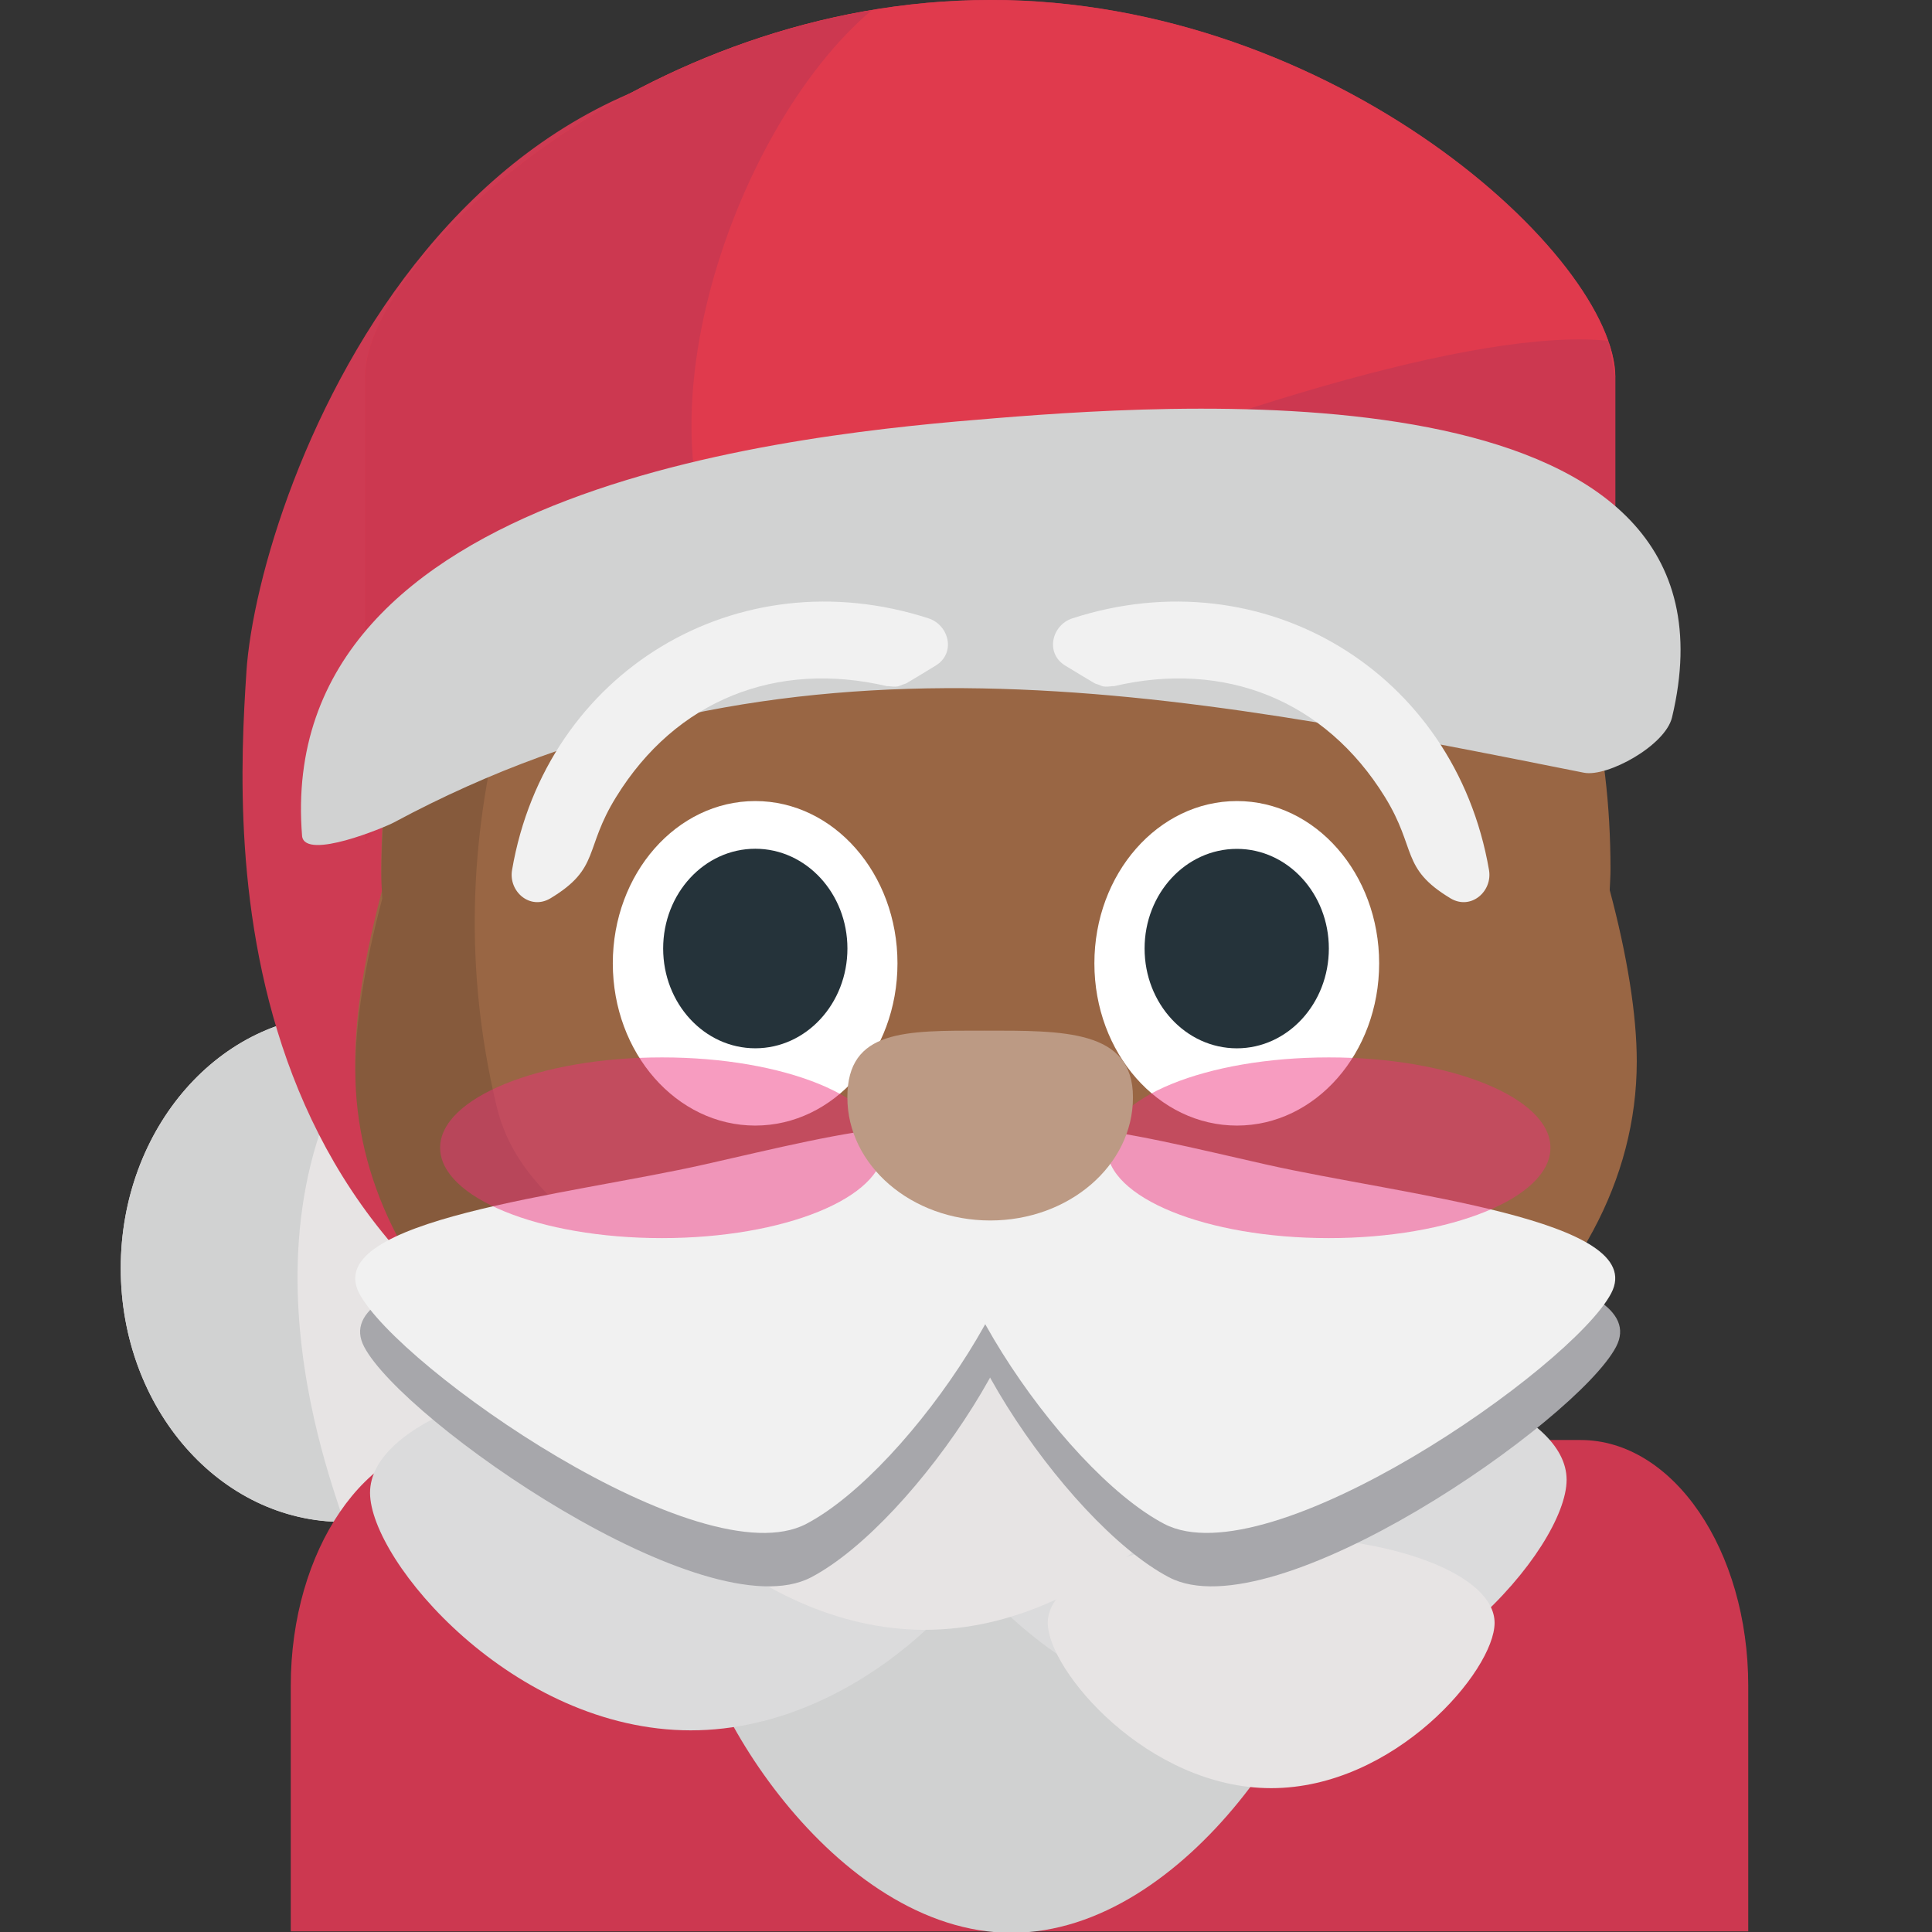 <svg xmlns="http://www.w3.org/2000/svg" viewBox="0 0 64 64" enable-background="new 0 0 64 64"><rect x="0" y="0" width="64" height="64" fill="#333333" stroke="none"/><path fill="#e7e4e4" d="m4 42.01c0 4.646 3.294 8.403 7.364 8.403 4.074 0 7.374-3.757 7.374-8.403 0-4.641-3.3-8.402-7.374-8.402-4.07-.003-7.364 3.761-7.364 8.402"/><path fill="#d1d2d2" d="m11.364 33.609c.435 0 .854.064 1.266.144-5.527 7-1.048 16.664-1.266 16.664-4.07 0-7.364-3.759-7.364-8.405 0-4.641 3.294-8.403 7.364-8.403"/><path fill="#cc3850" d="m57.913 63.979v-8.135c0-4.494-2.487-8.142-5.556-8.142h-37.17c-3.067 0-5.555 3.646-5.555 8.142v8.135h48.28"/><path fill="#ce3b53" d="m8.162 22.272c-.37 5.594-1.107 21.455 16.704 25.697 1.218.24.039-2.488-.147-2.807-8.127-14.08 1.557-25.24 8.05-35.662.369-.593 1.558-6.388.121-6.801-17.523-5.05-24.33 13.467-24.729 19.573"/><path fill="#996644" d="m54.22 35.16c0-1.545-.316-3.507-.896-5.676.008-.227.026-.452.026-.681 0-8.6-3.847-14.411-9.611-17.447-3.153-3.46-6.822-5.825-10.748-5.825-3.923 0-7.591 2.365-10.746 5.825-5.764 3.034-9.615 8.845-9.615 17.447 0 .229.025.454.029.681-.579 2.169-.892 4.13-.892 5.676 0 3.614 1.709 6.933 4.553 9.565.571 6.06 6.861 10.844 16.306 10.844 9.06 0 15.215-4.402 16.201-10.123 3.343-2.736 5.393-6.329 5.393-10.286"/><path fill="#865a3c" d="m28.4 54.37c-2.586-1.166-7.688-4.117-6.941-7.798 1.125-5.553-3.988-5.655-5.01-9.932-2.175-9.114.837-17.18 5.336-24.709-5.496 3.098-9.152 8.801-9.152 17.16 0 .229.025.452.029.682-.579 2.169-.892 4.126-.892 5.676 0 3.614 1.709 6.929 4.553 9.563.559 5.946 6.619 10.641 15.755 10.826-1.209-.431-2.433-.911-3.677-1.471"/><g fill="#fff"><path d="m29.73 31.911c0 2.973-2.108 5.375-4.712 5.375-2.605 0-4.718-2.401-4.718-5.375 0-2.969 2.112-5.375 4.718-5.375 2.604 0 4.712 2.405 4.712 5.375"/><path d="m45.686 31.911c0 2.973-2.109 5.375-4.711 5.375-2.606 0-4.722-2.401-4.722-5.375 0-2.969 2.114-5.375 4.722-5.375 2.6 0 4.711 2.405 4.711 5.375"/></g><g fill="#25333a"><ellipse cx="25.02" cy="31.421" rx="3.052" ry="3.305"/><path d="m44.02 31.421c0 1.825-1.365 3.306-3.047 3.306-1.69 0-3.057-1.48-3.057-3.306 0-1.823 1.365-3.301 3.057-3.301 1.682 0 3.047 1.479 3.047 3.301"/></g><path fill="#cc3850" d="m32.801 0c-11.441 0-20.711 8.53-20.711 12.508v8.845 3.02 3.526c3.99-4.817 13.49-7.405 19.18-8.573.509-.016 1.017-.035 1.534-.035 11.432 0 20.708 9.06 20.708 5.082v-11.869c0-3.978-9.277-12.508-20.708-12.508"/><path fill="#e03a4d" d="m12.631 27.298c0 0 .049-.037.064-.051 4.272-4.393 31.831-16.846 40.579-15.958l.234 1.218c0-3.977-9.276-12.507-20.707-12.507-11.441 0-20.711 8.53-20.711 12.508v8.845 3.02 3.526c.168-.202.356-.393.542-.587v-.018"/><path fill="#d0d1d1" d="m44.14 52.977c0-3.192-4.757-5.773-10.632-5.773-5.87 0-10.625 2.581-10.625 5.773 0 3.187 4.755 11.05 10.625 11.05 5.875-.003 10.632-7.862 10.632-11.05"/><g fill="#dbdbdc"><path d="m51.896 49.02c0-2.272-4.758-4.115-10.638-4.115-5.868 0-10.623 1.843-10.623 4.115 0 2.269 4.755 7.864 10.623 7.864 5.883 0 10.638-5.597 10.638-7.864"/><path d="m33.507 49.45c0-2.271-4.751-4.111-10.625-4.111s-10.624 1.842-10.624 4.111 4.751 7.87 10.625 7.87 10.624-5.6 10.624-7.87"/></g><g fill="#e7e4e4"><path d="m41.26 46.12c0-2.272-4.753-4.106-10.623-4.106-5.87 0-10.624 1.834-10.624 4.106 0 2.269 4.754 7.87 10.624 7.87 5.87 0 10.623-5.601 10.623-7.87"/><path d="m49.51 53.76c0-1.582-3.31-2.865-7.402-2.865-4.086 0-7.399 1.283-7.399 2.865 0 1.578 3.313 5.475 7.399 5.475 4.092 0 7.402-3.897 7.402-5.475"/></g><path fill="#cc3850" d="m28.881.338c-9.562 1.608-16.791 8.657-16.791 12.17v15.395c.168-.202.356-.393.542-.587v-.018c0 0 .049-.037.064-.051 1.577-1.62 6.322-4.338 12.13-7.08-4.338-5.132-.602-15.929 4.059-19.833"/><g fill="#a7a7ab"><path d="m26.87 52.25c-3.483 1.827-13.517-5.18-14.806-7.634-1.289-2.451 6.961-3.259 11.448-4.272 4.61-1.039 9.218-2.328 10.503.123 1.287 2.451-3.659 9.952-7.145 11.783"/><path d="m38.725 52.25c3.486 1.827 13.521-5.184 14.809-7.634 1.291-2.451-6.965-3.259-11.447-4.272-4.611-1.039-9.218-2.33-10.505.123-1.289 2.451 3.658 9.952 7.143 11.783"/></g><g fill="#f1f1f1"><path d="m26.71 50.48c-3.487 1.828-13.517-5.182-14.808-7.633-1.287-2.451 6.963-3.26 11.444-4.275 4.616-1.039 9.224-2.326 10.509.121 1.288 2.455-3.66 9.956-7.145 11.787"/><path d="m38.564 50.48c3.484 1.826 13.521-5.182 14.808-7.637 1.291-2.449-6.964-3.256-11.447-4.271-4.612-1.039-9.218-2.33-10.509.121-1.283 2.453 3.663 9.956 7.148 11.787"/></g><path fill="#d1d2d2" d="m32.992 13.852c-6.271.503-23.946 2.132-22.984 13.854.118.796 2.746-.303 3.036-.459 12.927-6.951 25.92-4.346 39.43-1.649.774.149 2.69-.896 2.914-1.833 2.769-11.586-15.559-10.467-22.395-9.913"/><g fill="#ed307c"><path opacity=".48" d="m29.27 38.02c0 1.654-3.29 2.994-7.344 2.994-4.061 0-7.346-1.34-7.346-2.994 0-1.652 3.286-2.992 7.346-2.992 4.055-.003 7.344 1.338 7.344 2.992"/><path opacity=".48" d="m51.36 38.02c0 1.654-3.29 2.994-7.343 2.994-4.062 0-7.348-1.34-7.348-2.994 0-1.652 3.286-2.992 7.348-2.992 4.053-.003 7.343 1.338 7.343 2.992"/></g><path fill="#bc9a84" d="m28.07 36.35c0-2.252 1.917-2.209 4.526-2.209 2.615 0 4.935-.043 4.935 2.209 0 2.254-2.12 4.08-4.728 4.08-2.612 0-4.733-1.827-4.733-4.08"/><g fill="#f1f1f1"><path d="m30.993 22.05c-.316.196-.637.387-.954.577-.051.029-.098.035-.141.053-.055.021-.105.047-.168.059-.098.016-.196.001-.286-.008-.02-.004-.035 0-.059 0-3.662-.86-6.993.454-8.976 3.673-1.07 1.727-.517 2.354-2.171 3.352-.677.409-1.4-.225-1.275-.938 1.126-6.562 7.454-10.386 13.791-8.336.693.224.916 1.161.239 1.568"/><path d="m35.29 22.05c.32.196.638.387.958.577.051.029.098.035.141.053.056.021.103.047.164.059.103.016.196.001.29-.008.02-.004.035 0 .055 0 3.666-.86 6.994.454 8.981 3.673 1.063 1.727.513 2.354 2.167 3.352.675.409 1.404-.225 1.279-.938-1.131-6.562-7.461-10.386-13.797-8.336-.694.224-.911 1.161-.238 1.568"/></g></svg>